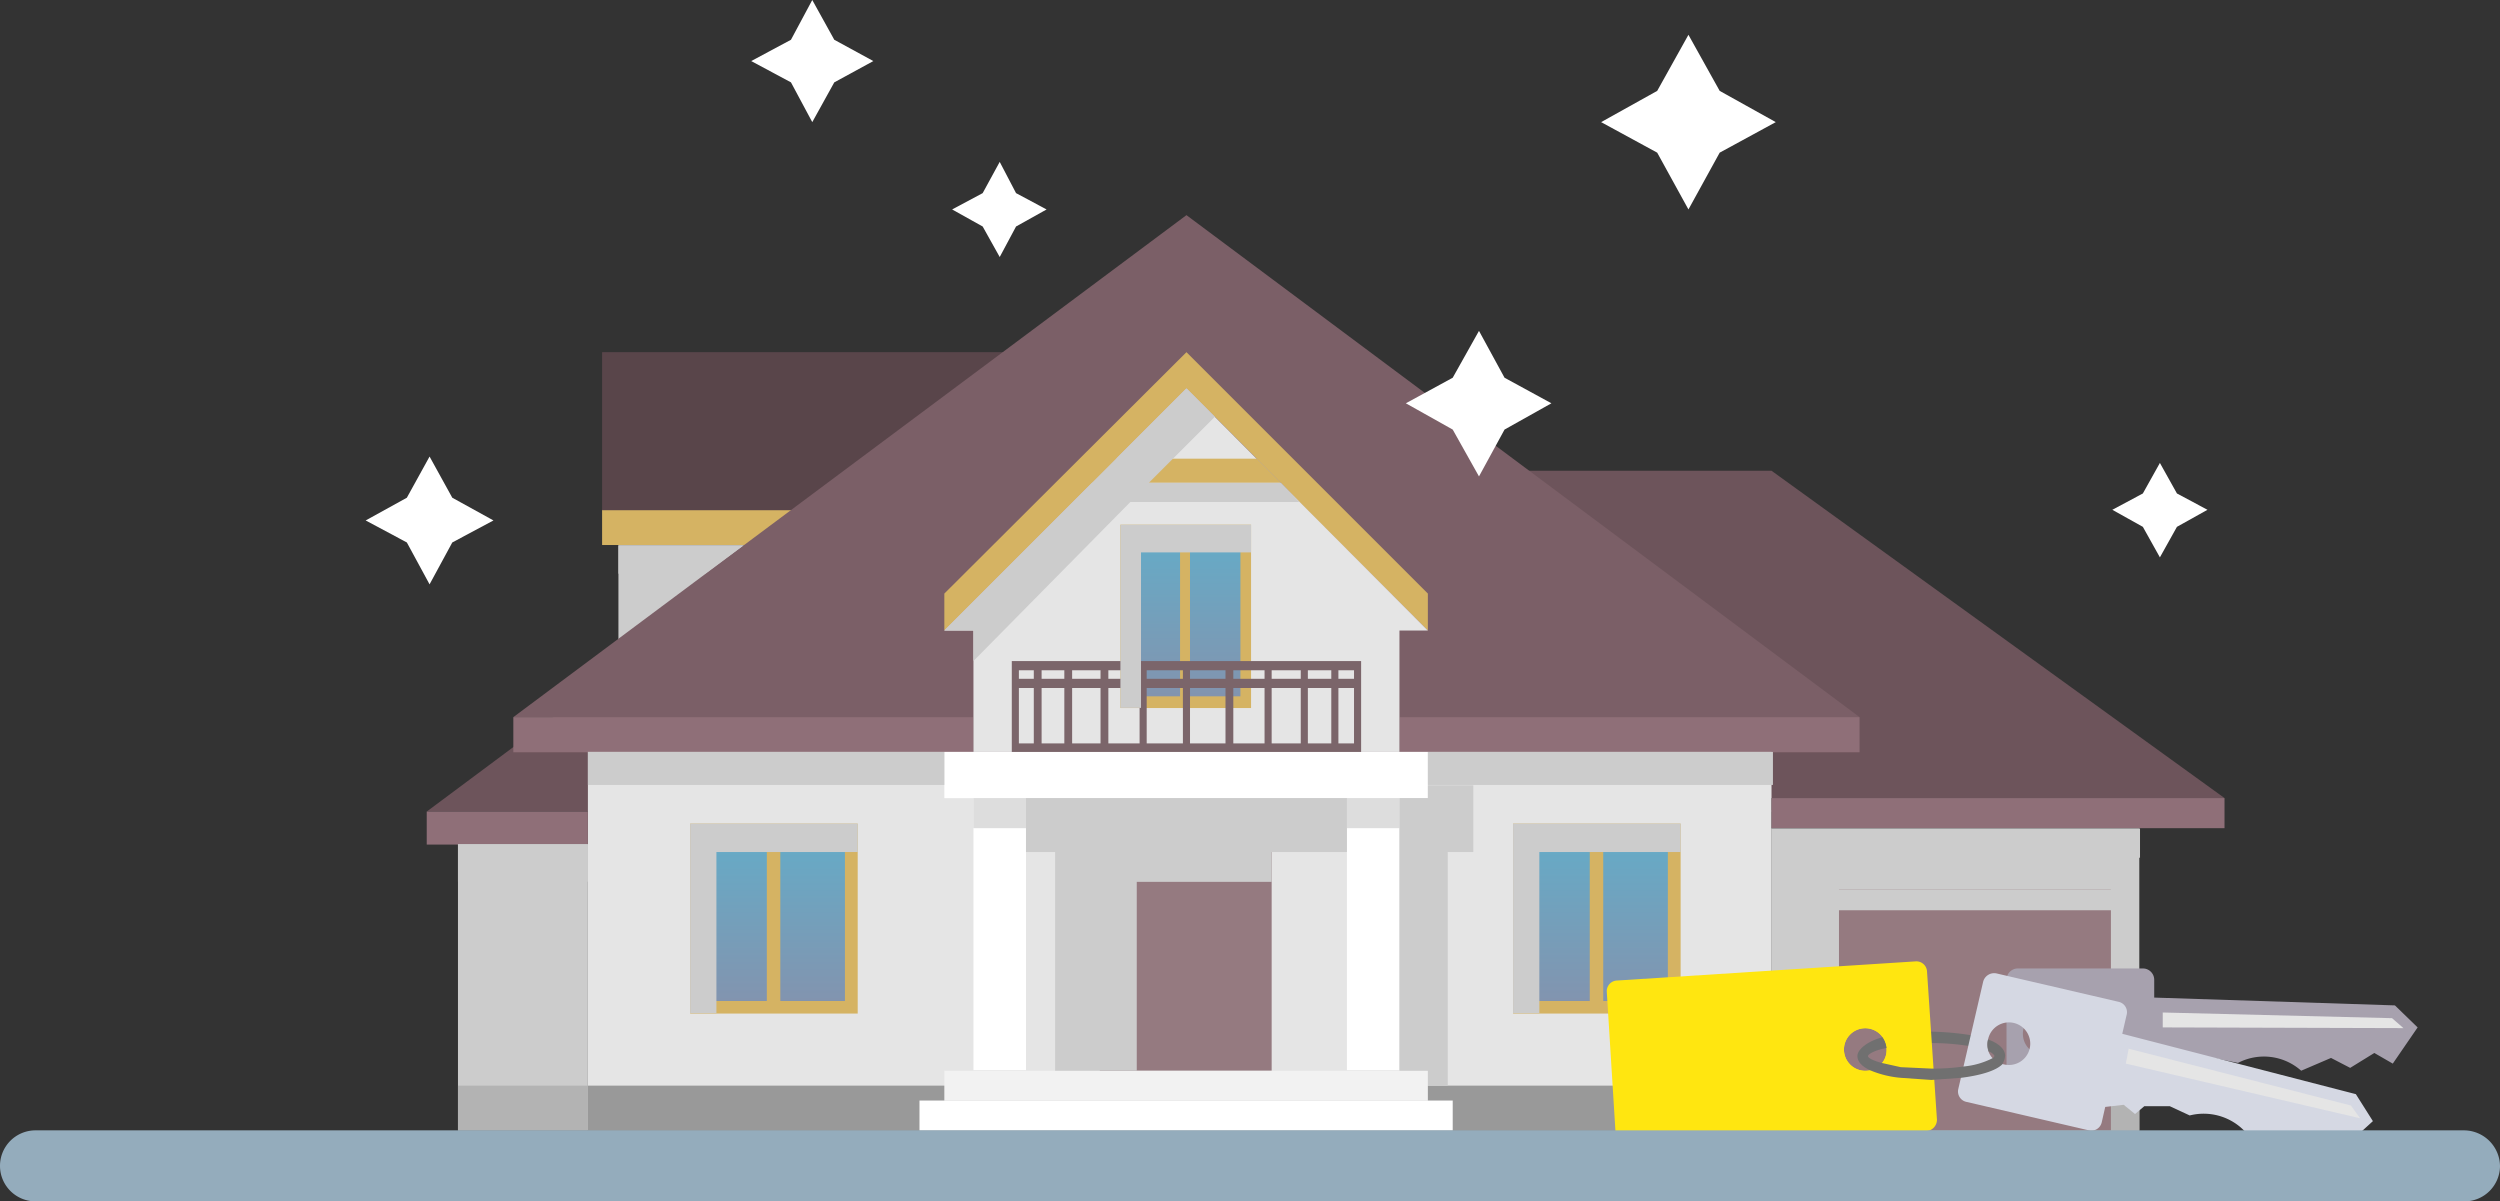 <svg xmlns="http://www.w3.org/2000/svg" xmlns:xlink="http://www.w3.org/1999/xlink" viewBox="0 0 352.1 169.2"><rect x="0" y="0" width="352.1" height="169.2" fill="#333333" stroke="none"/><defs><linearGradient id="a" x1="162.63" y1="98.1" x2="162.63" y2="75.53" gradientUnits="userSpaceOnUse"><stop offset="0" stop-color="#8294af"/><stop offset="0.99" stop-color="#65abc7"/></linearGradient><linearGradient id="b" x1="171.2" y1="98.1" x2="171.2" y2="75.53" xlink:href="#a"/><linearGradient id="c" x1="219.31" y1="141.01" x2="219.31" y2="117.64" xlink:href="#a"/><linearGradient id="d" x1="230.33" y1="141.01" x2="230.33" y2="117.64" xlink:href="#a"/><linearGradient id="e" x1="103.43" y1="141.01" x2="103.43" y2="117.64" xlink:href="#a"/><linearGradient id="f" x1="114.44" y1="141.01" x2="114.44" y2="117.64" xlink:href="#a"/></defs><title>home</title><g style="isolation:isolate"><rect x="84.8" y="71.8" width="34.2" height="4.96" fill="#d5b363"/><rect x="87.1" y="76.8" width="21.9" height="15.03" fill="#ccc"/><polygon points="204.6 66.3 249.5 66.3 313.3 112.4 204.6 112.4 204.6 66.3" fill="#6d545b"/><rect x="84.8" y="49.6" width="58.4" height="22.26" fill="#59454a"/><polygon points="249.7 114.3 60.1 114.3 154.9 43.7 249.7 114.3" fill="#6d545b"/><polygon points="261.9 101 72.3 101 167.1 30.3 261.9 101" fill="#7b5f67"/><polygon points="201.1 83.6 201.1 88.8 183 70.7 180.4 68 167.1 54.7 153.8 68 133 88.8 133 83.6 167.1 49.6 201.1 83.6" fill="#d5b363"/><rect x="72.3" y="101" width="64.8" height="4.95" fill="#8f6f78"/><rect x="197.1" y="101" width="64.8" height="4.95" fill="#8f6f78"/><rect x="82.8" y="105.9" width="166.7" height="53.3" fill="#e5e5e5"/><rect x="82.8" y="152.9" width="166.7" height="6.35" fill="#999"/><polygon points="201.1 88.8 197.1 88.8 197.1 105.9 137.1 105.9 137.1 88.8 133 88.8 167.1 54.7 201.1 88.8" fill="#e5e5e5"/><rect x="157.8" y="73.9" width="18.4" height="25.82" fill="#d5b363"/><rect x="159.1" y="75.5" width="7.1" height="22.57" fill="url(#a)"/><rect x="167.6" y="75.5" width="7.1" height="22.57" fill="url(#b)"/><polygon points="180.4 68 153.8 68 157.2 64.6 177 64.6 180.4 68" fill="#d5b363"/><rect x="133" y="105.9" width="68.1" height="6.51" fill="#fff"/><rect x="137.1" y="112.4" width="7.4" height="38.32" fill="#fff"/><rect x="189.7" y="112.4" width="7.4" height="38.32" fill="#fff"/><rect x="133" y="150.8" width="68.1" height="4.23" fill="#f2f2f2"/><rect x="129.5" y="155" width="75.1" height="4.23" fill="#fff"/><rect x="154.9" y="116.7" width="24.2" height="34.08" fill="#957a80"/><rect x="213.1" y="116" width="23.6" height="26.75" fill="#d5b363"/><rect x="214.8" y="117.6" width="9.1" height="23.38" fill="url(#c)"/><rect x="225.8" y="117.6" width="9.1" height="23.38" fill="url(#d)"/><rect x="97.2" y="116" width="23.6" height="26.75" fill="#d5b363"/><rect x="98.9" y="117.6" width="9.1" height="23.38" fill="url(#e)"/><rect x="109.9" y="117.6" width="9.1" height="23.38" fill="url(#f)"/><rect x="60.1" y="114.3" width="22.7" height="4.65" fill="#8f6f78"/><rect x="64.5" y="118.9" width="18.3" height="40.28" fill="#ccc"/><rect x="64.5" y="152.9" width="18.3" height="6.35" fill="#b3b3b3"/><path d="M190.7,93.1H142.5v12.8h49.2V93.1Zm-3.2,1.3v1.2h-3.3V94.4Zm-4.3,0v1.2h-4.1V94.4Zm-5.1,0v1.2h-4.4V94.4Zm-5.5,0v1.2h-5V94.4Zm-6,0v1.2h-5.1V94.4Zm-6.1,0v1.2h-4.4V94.4Zm-5.5,0v1.2h-4V94.4Zm-5.1,0v1.2h-3.2V94.4Zm-6.4,0h2.1v1.2h-2.1Zm0,10.3V96.9h2.1v7.8Zm3.2,0V96.9h3.2v7.8Zm4.3,0V96.9h4v7.8Zm5.1,0V96.9h4.4v7.8Zm5.4,0V96.9h5.1v7.8Zm6.1,0V96.9h5v7.8Zm6.1,0V96.9h4.4v7.8Zm5.4,0V96.9h4.1v7.8Zm5.1,0V96.9h3.3v7.8Zm6.5,0h-2.2V96.9h2.2Zm0-9.1h-2.2V94.4h2.2Z" fill="#7b656a"/><polygon points="97.2 116 97.2 120 97.2 142.7 100.9 142.7 100.9 120 120.8 120 120.8 116 97.2 116" fill="#ccc" style="mix-blend-mode:multiply"/><polygon points="213.1 116 213.1 120 213.1 142.7 216.8 142.7 216.8 120 236.7 120 236.7 116 213.1 116" fill="#ccc" style="mix-blend-mode:multiply"/><polygon points="157.8 73.9 157.8 77.8 157.8 99.7 160.7 99.7 160.7 77.8 176.2 77.8 176.2 73.9 157.8 73.9" fill="#ccc" style="mix-blend-mode:multiply"/><rect x="249.5" y="112.4" width="63.8" height="4.24" fill="#8f6f78"/><rect x="249.5" y="116.7" width="51.8" height="42.55" fill="#ccc"/><rect x="249.5" y="152.9" width="51.8" height="6.35" fill="#b3b3b3"/><rect x="252.4" y="125.3" width="44.9" height="33.93" fill="#957a80"/><polygon points="301.4 120.8 301.4 116.7 259 116.7 249.5 116.7 249.5 159.2 259 159.2 259 128.2 297.4 128.2 297.4 125.3 259 125.3 259 120.8 301.4 120.8" fill="#ccc" style="mix-blend-mode:multiply"/><rect x="82.8" y="105.9" width="50.2" height="4.65" fill="#ccc" style="mix-blend-mode:multiply"/><rect x="201.1" y="105.9" width="48.6" height="4.65" fill="#ccc" style="mix-blend-mode:multiply"/><g style="mix-blend-mode:multiply"><polygon points="144.5 120 148.6 120 148.6 150.8 155.9 150.8 160.1 150.8 160.1 124.2 179.1 124.2 179.1 120 189.7 120 189.7 112.4 144.5 112.4 144.5 120" fill="#ccc"/><polygon points="201.1 110.6 201.1 112.4 197.1 112.4 197.1 120 197.1 150.8 201.1 150.8 201.1 152.9 203.9 152.9 203.9 150.8 203.9 120 207.5 120 207.5 110.6 201.1 110.6" fill="#ccc"/></g><rect x="64.5" y="118.9" width="18.3" height="5.27" fill="#ccc" style="mix-blend-mode:multiply"/><polygon points="104.7 76.8 99.3 80.8 87.1 80.8 87.1 76.8 104.7 76.8" fill="#ccc" style="mix-blend-mode:multiply"/><polygon points="159.2 70.7 183 70.7 180.4 68 161.8 68 171.1 58.7 167.1 54.7 153.8 68 153.8 68 153.8 68 133 88.8 137.1 88.8 137.1 93.1 159.2 70.7" fill="#ccc" style="mix-blend-mode:multiply"/><rect x="137.1" y="112.4" width="7.4" height="4.24" fill="#ccc" opacity="0.67"/><rect x="189.7" y="112.4" width="7.4" height="4.24" fill="#ccc" opacity="0.67"/><path d="M280,146.4l-2.4-.6a38.7,38.7,0,0,0-5.6-.5,26,26,0,0,0-4.6.4l-2.3.4a3.4,3.4,0,0,1,.6,1.5l1.8-.4a29,29,0,0,1,4.5-.3,35.5,35.5,0,0,1,5.2.4,15.8,15.8,0,0,1,2.9.8A3.2,3.2,0,0,1,280,146.4Z" fill="#707070"/><path d="M282.6,137.9v15.5a1.5,1.5,0,0,0,1.5,1.5h17.7a1.5,1.5,0,0,0,1.5-1.5v-2.2l2.5-.9,1.8.9,1-1.4,3.6-.7,3,.6a7.9,7.9,0,0,1,8.9,1.1l4.2-1.8,2.7,1.4,3.4-2.1,2.6,1.5,3.5-5.1-3.2-3.1-33.9-1.1V138a1.6,1.6,0,0,0-1.5-1.6H284.1A1.6,1.6,0,0,0,282.6,137.9Zm5.3,10.7a3,3,0,1,1,3-2.9A2.9,2.9,0,0,1,287.9,148.6Z" fill="#a7a1ae"/><polygon points="304.6 142.6 336.9 143.4 338.5 144.8 304.6 144.7 304.6 142.6" fill="#e5e5e5" style="mix-blend-mode:multiply"/><path d="M279.3,138.3l-3.5,15.1a1.5,1.5,0,0,0,1.2,1.8l17.2,4a1.5,1.5,0,0,0,1.8-1.1l.5-2.2,2.6-.3,1.6,1.3,1.3-1.1h3.6l2.8,1.3a8,8,0,0,1,8.4,3l4.5-.8,2.4,2,3.8-1.3,2.2,2,4.5-4.1-2.4-3.8-32.9-8.5.6-2.6a1.5,1.5,0,0,0-1.1-1.9l-17.2-4A1.6,1.6,0,0,0,279.3,138.3Zm2.9,11.6a2.8,2.8,0,0,1-2.2-3.5,3,3,0,1,1,2.2,3.5Z" fill="#d5d8e3"/><polygon points="299.8 147.7 331.1 155.7 332.4 157.5 299.4 149.8 299.8 147.7" fill="#e5e5e5" style="mix-blend-mode:multiply"/><path d="M269.8,135.4l-42.1,2.7a1.5,1.5,0,0,0-1.4,1.6l1.3,20.9a1.5,1.5,0,0,0,1.7,1.4l42-2.7a1.6,1.6,0,0,0,1.5-1.6l-1.4-20.9A1.5,1.5,0,0,0,269.8,135.4ZM263,150.8a3,3,0,1,1,2.7-3.1A2.9,2.9,0,0,1,263,150.8Z" fill="#ffe610"/><path d="M231.1,142.5l.9,14.7,36-2.3-1-14.7Zm31.9,8.3a3,3,0,1,1,2.7-3.1A2.9,2.9,0,0,1,263,150.8Z" fill="#ffe610" style="mix-blend-mode:multiply"/><path d="M282.4,148.7a2.8,2.8,0,0,1-.4,1.2c-1,1-3.4,1.6-5.8,1.9l-4.2.3-4.3-.3a14.2,14.2,0,0,1-4.4-1.1c-1-.5-1.7-1.1-1.7-2s1.5-2.1,3.5-2.6a3.4,3.4,0,0,1,.6,1.5c-1.6.3-2.5.8-2.6,1.1s.8.7,1.9,1l2.7.6,4.3.2a30.4,30.4,0,0,0,4.6-.3,11.1,11.1,0,0,0,4.1-1.2c.1-.1.2-.2.2-.3a1.4,1.4,0,0,0-.8-.6,3.2,3.2,0,0,1-.1-1.7C281.4,146.9,282.4,147.7,282.4,148.7Z" fill="#707070"/><path d="M352.1,164.2a5,5,0,0,1-5,5H5a5,5,0,0,1-5-5H0a5,5,0,0,1,5-5H347.1a5.1,5.1,0,0,1,5,5Z" fill="#94acbc"/><polygon points="237.8 4.9 242.2 12.8 250.1 17.2 242.2 21.5 237.8 29.5 233.4 21.5 225.5 17.2 233.4 12.8 237.8 4.9" fill="#fff"/><polygon points="208.3 46.6 211.9 53.2 218.5 56.8 211.9 60.5 208.3 67.1 204.6 60.5 198 56.8 204.6 53.2 208.3 46.6" fill="#fff"/><polygon points="114.4 0 117.5 5.6 123 8.6 117.5 11.6 114.4 17.2 111.4 11.6 105.8 8.6 111.4 5.6 114.4 0" fill="#fff"/><polygon points="304.2 65.2 306.6 69.5 310.9 71.8 306.6 74.2 304.2 78.5 301.8 74.2 297.5 71.8 301.8 69.5 304.2 65.2" fill="#fff"/><polygon points="140.8 22.8 143.1 27.2 147.4 29.5 143.1 31.9 140.8 36.2 138.4 31.9 134.1 29.5 138.4 27.2 140.8 22.8" fill="#fff"/><polygon points="60.5 64.3 63.7 70.1 69.5 73.3 63.7 76.4 60.5 82.3 57.3 76.4 51.5 73.3 57.3 70.1 60.5 64.3" fill="#fff"/></g></svg>